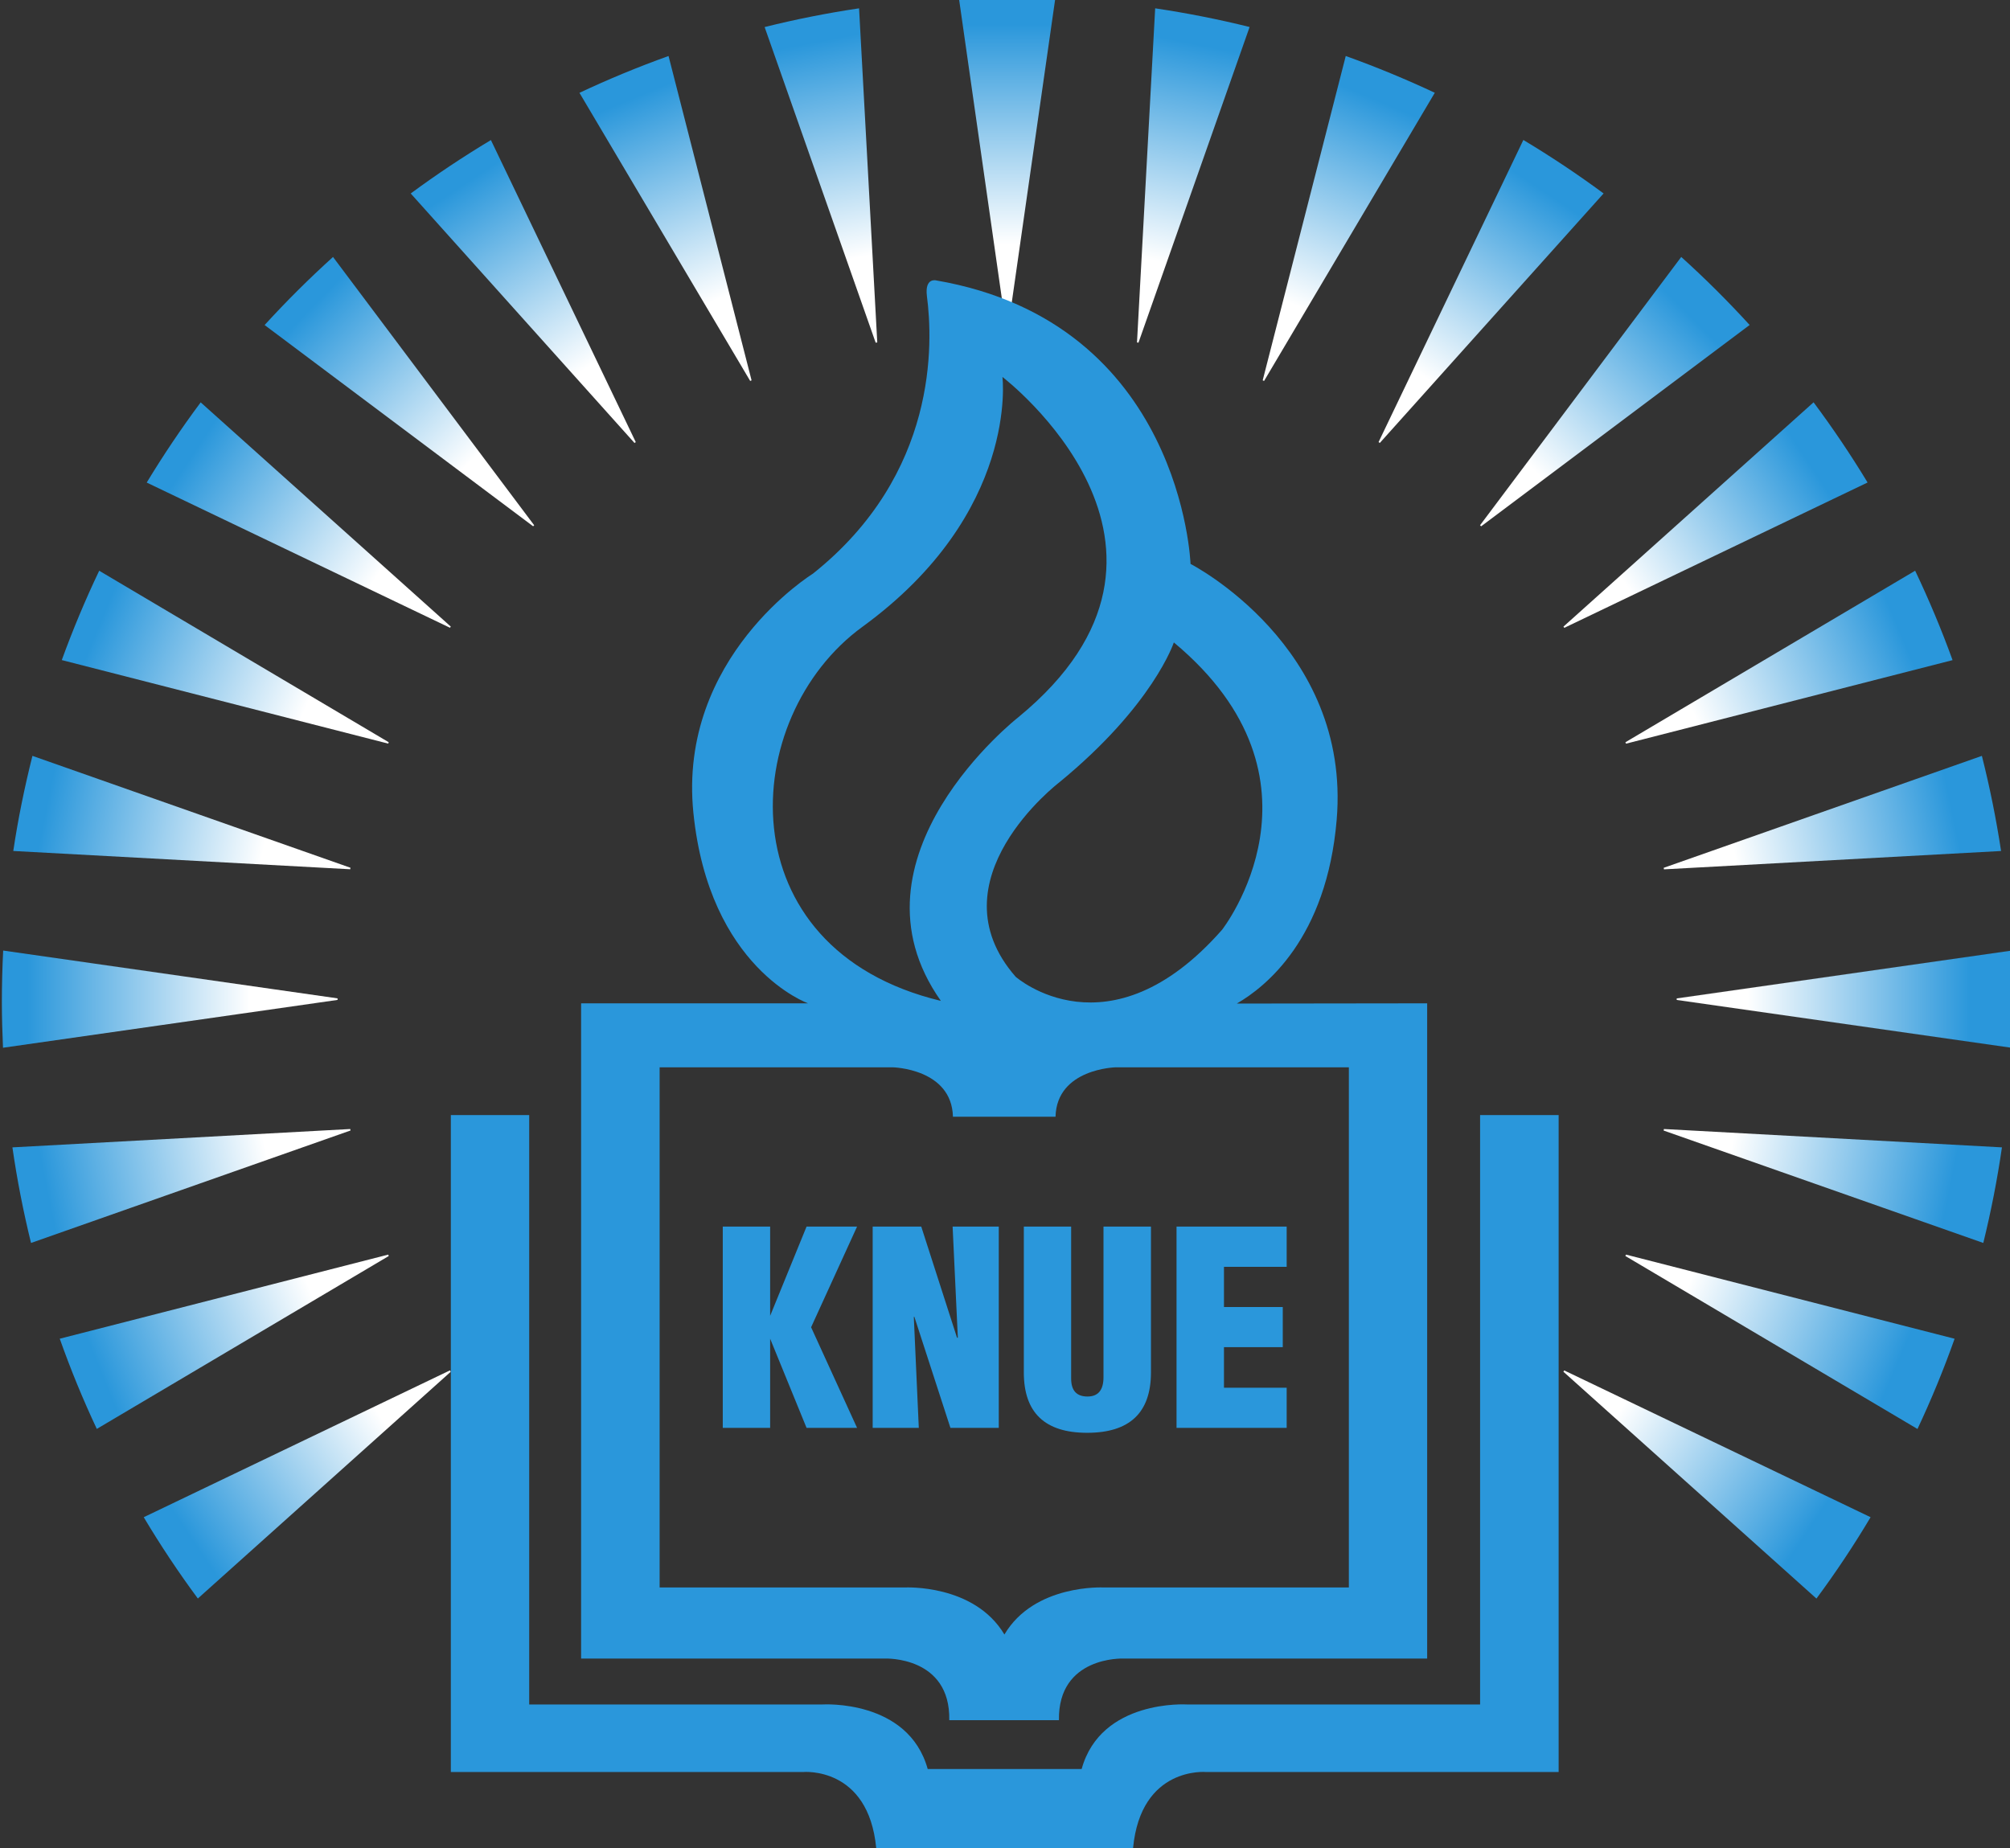 <svg xmlns="http://www.w3.org/2000/svg" xml:space="preserve" width="978.59" height="900" viewBox="0 0 978.59 900"><rect x="0" y="0" width="978.59" height="900" fill="#333333" stroke="none"/><defs><linearGradient id="b" x1="0" x2="0.9" y1="0" y2="0" gradientTransform="matrix(-112.073 -.22 -.093 47.664 2216.23 2626.12)" gradientUnits="userSpaceOnUse" spreadMethod="pad"><stop offset="0" style="stop-opacity:1;stop-color:#fff"/><stop offset="0.263" style="stop-opacity:1;stop-color:#fff"/><stop offset="1" style="stop-opacity:1;stop-color:#2a97db"/></linearGradient><linearGradient id="d" x1="0" x2="0.9" y1="0" y2="0" gradientTransform="matrix(112.239 .309 .131 -47.642 2664.16 2673.24)" gradientUnits="userSpaceOnUse" spreadMethod="pad"><stop offset="0" style="stop-opacity:1;stop-color:#fff"/><stop offset="0.263" style="stop-opacity:1;stop-color:#fff"/><stop offset="1" style="stop-opacity:1;stop-color:#2a97db"/></linearGradient><linearGradient id="f" x1="0" x2="0.9" y1="0" y2="0" gradientTransform="matrix(-110.339 -21.939 -9.308 46.814 2225.67 2582.15)" gradientUnits="userSpaceOnUse" spreadMethod="pad"><stop offset="0" style="stop-opacity:1;stop-color:#fff"/><stop offset="0.263" style="stop-opacity:1;stop-color:#fff"/><stop offset="1" style="stop-opacity:1;stop-color:#2a97db"/></linearGradient><linearGradient id="h" x1="0" x2="0.9" y1="0" y2="0" gradientTransform="matrix(109.707 22.439 9.541 -46.647 2655.82 2715.68)" gradientUnits="userSpaceOnUse" spreadMethod="pad"><stop offset="0" style="stop-opacity:1;stop-color:#fff"/><stop offset="0.263" style="stop-opacity:1;stop-color:#fff"/><stop offset="1" style="stop-opacity:1;stop-color:#2a97db"/></linearGradient><linearGradient id="j" x1="0" x2="0.9" y1="0" y2="0" gradientTransform="matrix(-105.086 -42.546 -17.929 44.283 2243.7 2540.34)" gradientUnits="userSpaceOnUse" spreadMethod="pad"><stop offset="0" style="stop-opacity:1;stop-color:#fff"/><stop offset="0.263" style="stop-opacity:1;stop-color:#fff"/><stop offset="1" style="stop-opacity:1;stop-color:#2a97db"/></linearGradient><linearGradient id="l" x1="0" x2="0.9" y1="0" y2="0" gradientTransform="matrix(103.255 43.839 18.59 -43.785 2639.5 2755.74)" gradientUnits="userSpaceOnUse" spreadMethod="pad"><stop offset="0" style="stop-opacity:1;stop-color:#fff"/><stop offset="0.263" style="stop-opacity:1;stop-color:#fff"/><stop offset="1" style="stop-opacity:1;stop-color:#2a97db"/></linearGradient><linearGradient id="n" x1="0" x2="0.9" y1="0" y2="0" gradientTransform="matrix(-94.211 -62.857 -26.536 39.772 2269.15 2504.68)" gradientUnits="userSpaceOnUse" spreadMethod="pad"><stop offset="0" style="stop-opacity:1;stop-color:#fff"/><stop offset="0.263" style="stop-opacity:1;stop-color:#fff"/><stop offset="1" style="stop-opacity:1;stop-color:#2a97db"/></linearGradient><linearGradient id="p" x1="0" x2="0.9" y1="0" y2="0" gradientTransform="matrix(92.379 61.745 26.392 -39.486 2615.2 2793.28)" gradientUnits="userSpaceOnUse" spreadMethod="pad"><stop offset="0" style="stop-opacity:1;stop-color:#fff"/><stop offset="0.263" style="stop-opacity:1;stop-color:#fff"/><stop offset="1" style="stop-opacity:1;stop-color:#2a97db"/></linearGradient><linearGradient id="r" x1="0" x2="0.9" y1="0" y2="0" gradientTransform="matrix(77.914 78.837 33.728 -33.333 2584.78 2824.03)" gradientUnits="userSpaceOnUse" spreadMethod="pad"><stop offset="0" style="stop-opacity:1;stop-color:#fff"/><stop offset="0.263" style="stop-opacity:1;stop-color:#fff"/><stop offset="1" style="stop-opacity:1;stop-color:#2a97db"/></linearGradient><linearGradient id="t" x1="0" x2="0.9" y1="0" y2="0" gradientTransform="matrix(61.143 93.234 39.629 -25.989 2548.68 2848.71)" gradientUnits="userSpaceOnUse" spreadMethod="pad"><stop offset="0" style="stop-opacity:1;stop-color:#fff"/><stop offset="0.263" style="stop-opacity:1;stop-color:#fff"/><stop offset="1" style="stop-opacity:1;stop-color:#2a97db"/></linearGradient><linearGradient id="v" x1="0" x2="0.9" y1="0" y2="0" gradientTransform="matrix(42.867 103.013 43.747 -18.205 2507.14 2866.75)" gradientUnits="userSpaceOnUse" spreadMethod="pad"><stop offset="0" style="stop-opacity:1;stop-color:#fff"/><stop offset="0.263" style="stop-opacity:1;stop-color:#fff"/><stop offset="1" style="stop-opacity:1;stop-color:#2a97db"/></linearGradient><linearGradient id="x" x1="0" x2="0.9" y1="0" y2="0" gradientTransform="matrix(21.863 109.07 46.416 -9.304 2463.74 2875.71)" gradientUnits="userSpaceOnUse" spreadMethod="pad"><stop offset="0" style="stop-opacity:1;stop-color:#fff"/><stop offset="0.263" style="stop-opacity:1;stop-color:#fff"/><stop offset="1" style="stop-opacity:1;stop-color:#2a97db"/></linearGradient><linearGradient id="z" x1="0" x2="0.9" y1="0" y2="0" gradientTransform="matrix(-.242 111.229 47.346 .103 2419.65 2875.94)" gradientUnits="userSpaceOnUse" spreadMethod="pad"><stop offset="0" style="stop-opacity:1;stop-color:#fff"/><stop offset="0.263" style="stop-opacity:1;stop-color:#fff"/><stop offset="1" style="stop-opacity:1;stop-color:#2a97db"/></linearGradient><linearGradient id="B" x1="0" x2="0.9" y1="0" y2="0" gradientTransform="matrix(-21.309 109.07 46.475 9.08 2375.24 2867.53)" gradientUnits="userSpaceOnUse" spreadMethod="pad"><stop offset="0" style="stop-opacity:1;stop-color:#fff"/><stop offset="0.263" style="stop-opacity:1;stop-color:#fff"/><stop offset="1" style="stop-opacity:1;stop-color:#2a97db"/></linearGradient><linearGradient id="D" x1="0" x2="0.9" y1="0" y2="0" gradientTransform="matrix(-41.914 102.215 43.841 17.977 2333.88 2850.5)" gradientUnits="userSpaceOnUse" spreadMethod="pad"><stop offset="0" style="stop-opacity:1;stop-color:#fff"/><stop offset="0.263" style="stop-opacity:1;stop-color:#fff"/><stop offset="1" style="stop-opacity:1;stop-color:#2a97db"/></linearGradient><linearGradient id="F" x1="0" x2="0.9" y1="0" y2="0" gradientTransform="matrix(-60.997 93.236 39.653 25.942 2296.02 2825.32)" gradientUnits="userSpaceOnUse" spreadMethod="pad"><stop offset="0" style="stop-opacity:1;stop-color:#fff"/><stop offset="0.263" style="stop-opacity:1;stop-color:#fff"/><stop offset="1" style="stop-opacity:1;stop-color:#2a97db"/></linearGradient><linearGradient id="H" x1="0" x2="0.9" y1="0" y2="0" gradientTransform="matrix(-80.097 78.072 33.097 33.955 2266.53 2794.73)" gradientUnits="userSpaceOnUse" spreadMethod="pad"><stop offset="0" style="stop-opacity:1;stop-color:#fff"/><stop offset="0.263" style="stop-opacity:1;stop-color:#fff"/><stop offset="1" style="stop-opacity:1;stop-color:#2a97db"/></linearGradient><linearGradient id="J" x1="0" x2="0.9" y1="0" y2="0" gradientTransform="matrix(93.477 -62.808 -26.679 -39.706 2639.83 2547.41)" gradientUnits="userSpaceOnUse" spreadMethod="pad"><stop offset="0" style="stop-opacity:1;stop-color:#fff"/><stop offset="0.263" style="stop-opacity:1;stop-color:#fff"/><stop offset="1" style="stop-opacity:1;stop-color:#2a97db"/></linearGradient><linearGradient id="L" x1="0" x2="0.9" y1="0" y2="0" gradientTransform="matrix(-92.902 61.304 26.149 39.628 2241.05 2756.92)" gradientUnits="userSpaceOnUse" spreadMethod="pad"><stop offset="0" style="stop-opacity:1;stop-color:#fff"/><stop offset="0.263" style="stop-opacity:1;stop-color:#fff"/><stop offset="1" style="stop-opacity:1;stop-color:#2a97db"/></linearGradient><linearGradient id="N" x1="0" x2="0.9" y1="0" y2="0" gradientTransform="matrix(103.862 -44.072 -18.662 -43.98 2656.5 2588.27)" gradientUnits="userSpaceOnUse" spreadMethod="pad"><stop offset="0" style="stop-opacity:1;stop-color:#fff"/><stop offset="0.263" style="stop-opacity:1;stop-color:#fff"/><stop offset="1" style="stop-opacity:1;stop-color:#2a97db"/></linearGradient><linearGradient id="P" x1="0" x2="0.9" y1="0" y2="0" gradientTransform="matrix(-103.889 42.629 18.047 43.98 2223.99 2715.17)" gradientUnits="userSpaceOnUse" spreadMethod="pad"><stop offset="0" style="stop-opacity:1;stop-color:#fff"/><stop offset="0.263" style="stop-opacity:1;stop-color:#fff"/><stop offset="1" style="stop-opacity:1;stop-color:#2a97db"/></linearGradient><linearGradient id="R" x1="0" x2="0.9" y1="0" y2="0" gradientTransform="matrix(110.222 -22.225 -9.433 -46.782 2664.36 2630.37)" gradientUnits="userSpaceOnUse" spreadMethod="pad"><stop offset="0" style="stop-opacity:1;stop-color:#fff"/><stop offset="0.263" style="stop-opacity:1;stop-color:#fff"/><stop offset="1" style="stop-opacity:1;stop-color:#2a97db"/></linearGradient><linearGradient id="T" x1="0" x2="0.9" y1="0" y2="0" gradientTransform="matrix(-109.521 22.3 9.498 46.648 2215.29 2670.29)" gradientUnits="userSpaceOnUse" spreadMethod="pad"><stop offset="0" style="stop-opacity:1;stop-color:#fff"/><stop offset="0.263" style="stop-opacity:1;stop-color:#fff"/><stop offset="1" style="stop-opacity:1;stop-color:#2a97db"/></linearGradient><clipPath id="a" clipPathUnits="userSpaceOnUse"><path d="m2219.05 2650.01-111.89 16c-.29-5.76-.44-11.55-.44-17.38 0-5.08.17-10.12.38-15.15l111.95 16.01v.52"/></clipPath><clipPath id="c" clipPathUnits="userSpaceOnUse"><path d="m2667.14 2649.48 111.97-16c.22 5.03.38 10.07.38 15.15 0 5.81-.15 11.62-.44 17.35l-111.91-15.99v-.51"/></clipPath><clipPath id="e" clipPathUnits="userSpaceOnUse"><path d="m2223.29 2606.28-113.04-6.14c1.56-10.83 3.65-21.5 6.23-31.99l106.91 37.64-.1.49"/></clipPath><clipPath id="g" clipPathUnits="userSpaceOnUse"><path d="m2662.88 2693.19 112.8 6.14c-1.64 10.8-3.79 21.41-6.42 31.84l-106.47-37.47.09-.51"/></clipPath><clipPath id="i" clipPathUnits="userSpaceOnUse"><path d="m2236.01 2564.25-109.92-28.15c3.65-10.31 7.79-20.39 12.4-30.19l97.69 57.87-.17.47"/></clipPath><clipPath id="k" clipPathUnits="userSpaceOnUse"><path d="m2650.18 2735.25 109.27 27.96c-3.7 10.22-7.9 20.21-12.52 29.93l-96.94-57.41.19-.48"/></clipPath><clipPath id="m" clipPathUnits="userSpaceOnUse"><path d="m2256.65 2525.5-102.46-49.14c5.6-9.38 11.63-18.46 18.11-27.21l84.63 75.9-.28.45"/></clipPath><clipPath id="o" clipPathUnits="userSpaceOnUse"><path d="m2629.53 2774.02 101.48 48.64c-5.59 9.24-11.64 18.2-18.07 26.84l-83.69-75.07.28-.41"/></clipPath><clipPath id="q" clipPathUnits="userSpaceOnUse"><path d="m2601.71 2808 89.84 67.38c-7.26 7.94-14.88 15.55-22.89 22.77l-67.32-89.8.37-.35"/></clipPath><clipPath id="s" clipPathUnits="userSpaceOnUse"><path d="m2567.79 2835.89 74.89 83.51a336.625 336.625 0 0 1-26.85 17.9l-48.45-101.12.41-.29"/></clipPath><clipPath id="u" clipPathUnits="userSpaceOnUse"><path d="m2529.07 2856.65 57.13 96.45c-9.7 4.54-19.65 8.67-29.8 12.3l-27.79-108.55.46-.2"/></clipPath><clipPath id="w" clipPathUnits="userSpaceOnUse"><path d="m2487.04 2869.45 37.19 105.66a338.809 338.809 0 0 1-31.6 6.25l-6.08-111.82.49-.09"/></clipPath><clipPath id="y" clipPathUnits="userSpaceOnUse"><path d="m2443.34 2873.8 15.86 110.81c-5.34.24-10.69.42-16.1.42-5.39 0-10.76-.18-16.12-.42l15.84-110.81h.52"/></clipPath><clipPath id="A" clipPathUnits="userSpaceOnUse"><path d="m2399.64 2869.54-6.09 111.82a332.48 332.48 0 0 1-31.6-6.27l37.16-105.64.53.09"/></clipPath><clipPath id="C" clipPathUnits="userSpaceOnUse"><path d="m2357.58 2856.85-27.78 108.55c-10.18-3.64-20.1-7.76-29.81-12.32l57.13-96.43.46.2"/></clipPath><clipPath id="E" clipPathUnits="userSpaceOnUse"><path d="m2318.83 2836.18-48.47 101.09c-9.23-5.54-18.2-11.51-26.83-17.88l74.88-83.5.42.29"/></clipPath><clipPath id="G" clipPathUnits="userSpaceOnUse"><path d="m2284.84 2808.35-67.31 89.79a336.93 336.93 0 0 1-22.89-22.78l89.85-67.35.35.34"/></clipPath><clipPath id="I" clipPathUnits="userSpaceOnUse"><path d="m2629.23 2525.05 84.67-75.92a326.55 326.55 0 0 1 18.12 27.23l-102.51 49.12-.28-.43"/></clipPath><clipPath id="K" clipPathUnits="userSpaceOnUse"><path d="m2256.93 2774.44-83.68 75.04a338.216 338.216 0 0 1-18.06-26.84l101.48-48.6.26.4"/></clipPath><clipPath id="M" clipPathUnits="userSpaceOnUse"><path d="m2649.97 2563.78 97.74-57.89c4.61 9.81 8.77 19.89 12.42 30.2l-109.96 28.16-.2-.47"/></clipPath><clipPath id="O" clipPathUnits="userSpaceOnUse"><path d="m2236.17 2735.73-96.88 57.4c-4.64-9.72-8.81-19.7-12.52-29.9l109.24-27.96.16.46"/></clipPath><clipPath id="Q" clipPathUnits="userSpaceOnUse"><path d="m2662.77 2605.77 106.96-37.62c2.57 10.48 4.68 21.16 6.24 31.99l-113.11 6.14-.09-.51"/></clipPath><clipPath id="S" clipPathUnits="userSpaceOnUse"><path d="m2223.37 2693.72-106.42 37.45c-2.62-10.43-4.8-21.04-6.41-31.83l112.75-6.12.08.5"/></clipPath></defs><g clip-path="url(#a)" transform="matrix(1.455 0 0 -1.455 -3064.37 4341.932)"><path d="m2219.05 2650.01-111.89 16c-.29-5.76-.44-11.55-.44-17.38 0-5.08.17-10.12.38-15.15l111.95 16.01v.52" style="fill:url(#b);fill-opacity:1;fill-rule:nonzero;stroke:none"/></g><g clip-path="url(#c)" transform="matrix(1.455 0 0 -1.455 -3064.37 4341.932)"><path d="m2667.14 2649.48 111.97-16c.22 5.03.38 10.07.38 15.15 0 5.81-.15 11.62-.44 17.35l-111.91-15.99v-.51" style="fill:url(#d);fill-opacity:1;fill-rule:nonzero;stroke:none"/></g><g clip-path="url(#e)" transform="matrix(1.455 0 0 -1.455 -3064.37 4341.932)"><path d="m2223.29 2606.28-113.04-6.14c1.56-10.83 3.65-21.5 6.23-31.99l106.91 37.64-.1.49" style="fill:url(#f);fill-opacity:1;fill-rule:nonzero;stroke:none"/></g><g clip-path="url(#g)" transform="matrix(1.455 0 0 -1.455 -3064.37 4341.932)"><path d="m2662.88 2693.19 112.8 6.14c-1.64 10.8-3.79 21.41-6.42 31.84l-106.47-37.47.09-.51" style="fill:url(#h);fill-opacity:1;fill-rule:nonzero;stroke:none"/></g><g clip-path="url(#i)" transform="matrix(1.455 0 0 -1.455 -3064.37 4341.932)"><path d="m2236.01 2564.25-109.92-28.15c3.65-10.31 7.79-20.39 12.4-30.19l97.69 57.87-.17.47" style="fill:url(#j);fill-opacity:1;fill-rule:nonzero;stroke:none"/></g><g clip-path="url(#k)" transform="matrix(1.455 0 0 -1.455 -3064.37 4341.932)"><path d="m2650.18 2735.25 109.27 27.96c-3.7 10.22-7.9 20.21-12.52 29.93l-96.94-57.41.19-.48" style="fill:url(#l);fill-opacity:1;fill-rule:nonzero;stroke:none"/></g><g clip-path="url(#m)" transform="matrix(1.455 0 0 -1.455 -3064.37 4341.932)"><path d="m2256.65 2525.5-102.46-49.14c5.6-9.38 11.63-18.46 18.11-27.21l84.63 75.9-.28.45" style="fill:url(#n);fill-opacity:1;fill-rule:nonzero;stroke:none"/></g><g clip-path="url(#o)" transform="matrix(1.455 0 0 -1.455 -3064.37 4341.932)"><path d="m2629.53 2774.02 101.48 48.64c-5.59 9.24-11.64 18.2-18.07 26.84l-83.69-75.07.28-.41" style="fill:url(#p);fill-opacity:1;fill-rule:nonzero;stroke:none"/></g><g clip-path="url(#q)" transform="matrix(1.455 0 0 -1.455 -3064.37 4341.932)"><path d="m2601.71 2808 89.84 67.38c-7.26 7.94-14.88 15.55-22.89 22.77l-67.32-89.8.37-.35" style="fill:url(#r);fill-opacity:1;fill-rule:nonzero;stroke:none"/></g><g clip-path="url(#s)" transform="matrix(1.455 0 0 -1.455 -3064.37 4341.932)"><path d="m2567.79 2835.89 74.89 83.51a336.625 336.625 0 0 1-26.85 17.9l-48.45-101.12.41-.29" style="fill:url(#t);fill-opacity:1;fill-rule:nonzero;stroke:none"/></g><g clip-path="url(#u)" transform="matrix(1.455 0 0 -1.455 -3064.37 4341.932)"><path d="m2529.07 2856.65 57.13 96.45c-9.7 4.54-19.65 8.67-29.8 12.3l-27.79-108.55.46-.2" style="fill:url(#v);fill-opacity:1;fill-rule:nonzero;stroke:none"/></g><g clip-path="url(#w)" transform="matrix(1.455 0 0 -1.455 -3064.37 4341.932)"><path d="m2487.04 2869.45 37.19 105.66a338.809 338.809 0 0 1-31.6 6.25l-6.08-111.82.49-.09" style="fill:url(#x);fill-opacity:1;fill-rule:nonzero;stroke:none"/></g><g clip-path="url(#y)" transform="matrix(1.455 0 0 -1.455 -3064.37 4341.932)"><path d="m2443.34 2873.8 15.86 110.81c-5.34.24-10.69.42-16.1.42-5.39 0-10.76-.18-16.12-.42l15.84-110.81h.52" style="fill:url(#z);fill-opacity:1;fill-rule:nonzero;stroke:none"/></g><g clip-path="url(#A)" transform="matrix(1.455 0 0 -1.455 -3064.37 4341.932)"><path d="m2399.64 2869.54-6.09 111.82a332.48 332.48 0 0 1-31.6-6.27l37.16-105.64.53.09" style="fill:url(#B);fill-opacity:1;fill-rule:nonzero;stroke:none"/></g><g clip-path="url(#C)" transform="matrix(1.455 0 0 -1.455 -3064.37 4341.932)"><path d="m2357.58 2856.85-27.78 108.55c-10.18-3.64-20.1-7.76-29.81-12.32l57.13-96.43.46.2" style="fill:url(#D);fill-opacity:1;fill-rule:nonzero;stroke:none"/></g><g clip-path="url(#E)" transform="matrix(1.455 0 0 -1.455 -3064.37 4341.932)"><path d="m2318.83 2836.18-48.47 101.09c-9.23-5.54-18.2-11.51-26.83-17.88l74.88-83.5.42.29" style="fill:url(#F);fill-opacity:1;fill-rule:nonzero;stroke:none"/></g><g clip-path="url(#G)" transform="matrix(1.455 0 0 -1.455 -3064.37 4341.932)"><path d="m2284.84 2808.35-67.31 89.79a336.93 336.93 0 0 1-22.89-22.78l89.85-67.35.35.34" style="fill:url(#H);fill-opacity:1;fill-rule:nonzero;stroke:none"/></g><g clip-path="url(#I)" transform="matrix(1.455 0 0 -1.455 -3064.37 4341.932)"><path d="m2629.23 2525.05 84.67-75.92a326.55 326.55 0 0 1 18.12 27.23l-102.51 49.12-.28-.43" style="fill:url(#J);fill-opacity:1;fill-rule:nonzero;stroke:none"/></g><g clip-path="url(#K)" transform="matrix(1.455 0 0 -1.455 -3064.37 4341.932)"><path d="m2256.93 2774.44-83.68 75.04a338.216 338.216 0 0 1-18.06-26.84l101.48-48.6.26.4" style="fill:url(#L);fill-opacity:1;fill-rule:nonzero;stroke:none"/></g><g clip-path="url(#M)" transform="matrix(1.455 0 0 -1.455 -3064.37 4341.932)"><path d="m2649.97 2563.78 97.74-57.89c4.61 9.81 8.77 19.89 12.42 30.2l-109.96 28.16-.2-.47" style="fill:url(#N);fill-opacity:1;fill-rule:nonzero;stroke:none"/></g><g clip-path="url(#O)" transform="matrix(1.455 0 0 -1.455 -3064.37 4341.932)"><path d="m2236.17 2735.73-96.88 57.4c-4.64-9.72-8.81-19.7-12.52-29.9l109.24-27.96.16.46" style="fill:url(#P);fill-opacity:1;fill-rule:nonzero;stroke:none"/></g><g clip-path="url(#Q)" transform="matrix(1.455 0 0 -1.455 -3064.37 4341.932)"><path d="m2662.77 2605.77 106.96-37.62c2.57 10.48 4.68 21.16 6.24 31.99l-113.11 6.14-.09-.51" style="fill:url(#R);fill-opacity:1;fill-rule:nonzero;stroke:none"/></g><g clip-path="url(#S)" transform="matrix(1.455 0 0 -1.455 -3064.37 4341.932)"><path d="m2223.37 2693.72-106.42 37.45c-2.62-10.43-4.8-21.04-6.41-31.83l112.75-6.12.08.5" style="fill:url(#T);fill-opacity:1;fill-rule:nonzero;stroke:none"/></g><path d="M444.131-83.3c4.165 15.098 22.686 13.931 22.686 13.931h63.3V57.85h16.948v-141.8H470.98s-14.073 1.296-15.755-16.426h-55.429c-1.689 17.722-15.749 16.426-15.749 16.426h-76.05v141.8h16.909V-69.369h63.319s18.489 1.167 22.679-13.931h33.226" style="fill:#2a97db;fill-opacity:1;fill-rule:nonzero;stroke:none;stroke-width:.645" transform="matrix(2.256 0 0 -2.256 -475.343 673.517)"/><path d="m477.634 81.921 41.06.052V-59.46H453.06s-14.067.528-13.828-13.3H415.56c.277 13.828-13.796 13.3-13.796 13.3H336.11V81.973h48.982s-21.371 7.568-24.756 41.168c-3.378 33.6 25.787 51.567 25.787 51.567 27.057 21.545 25.922 49.949 24.613 59.922-.496 4.042 1.98 3.39 1.98 3.39 53.12-9.134 54.912-61.198 54.912-61.198s34.709-17.747 31.537-55.247c-2.153-25.606-15.35-36.076-21.532-39.64zm-47.196 61.785c44.792 36.74-3.403 73.472-3.403 73.472s3.648-29.267-30.21-53.926c-26.843-19.546-29.7-69.553 16.923-80.75-21.893 30.989 16.69 61.204 16.69 61.204zM427.46-54.271c6.472 10.96 21.442 10.154 21.442 10.154h52.894V68.164H451.52s-12.764-.251-13.029-10.67h-22.138c-.264 10.419-13.015 10.67-13.015 10.67h-50.284V-44.117h52.901s14.97.806 21.506-10.154zm36.565 214.145s-4.422-13.557-24.742-30.222c0 0-27.63-21.1-9.393-41.948 0 0 20.069-17.716 44.553 10.16 0 0 25.271 32.291-10.418 62.01" style="fill:#2a97db;fill-opacity:1;fill-rule:nonzero;stroke:none;stroke-width:.645" transform="matrix(2.256 0 0 -2.256 -475.343 673.517)"/><path d="M395.665 33.784h-10.901l-7.859-19.263v19.263h-10.224v-43.45h10.224v19.25l7.859-19.25h10.901l-9.921 21.718 9.921 21.732M415.81-9.666l-7.78 23.968h-.123l1.077-23.968h-9.954v43.45h10.483l7.723-23.994h.174l-1.128 23.994h9.96v-43.45H415.81M431.65 2.312v31.472h10.212V.977c0-2.585 1.173-3.874 3.526-3.874 2.308 0 3.456 1.386 3.456 4.177v32.504h10.243V2.312c0-8.703-4.596-13.042-13.77-13.042-9.122 0-13.667 4.339-13.667 13.042M488.374-9.666h-23.768v43.45h23.768V25.1h-13.531v-8.683h12.687V7.753h-12.687v-8.755h13.531v-8.664" style="fill:#2a97db;fill-opacity:1;fill-rule:nonzero;stroke:none;stroke-width:.645" transform="matrix(2.256 0 0 -2.256 -475.343 673.517)"/></svg>
